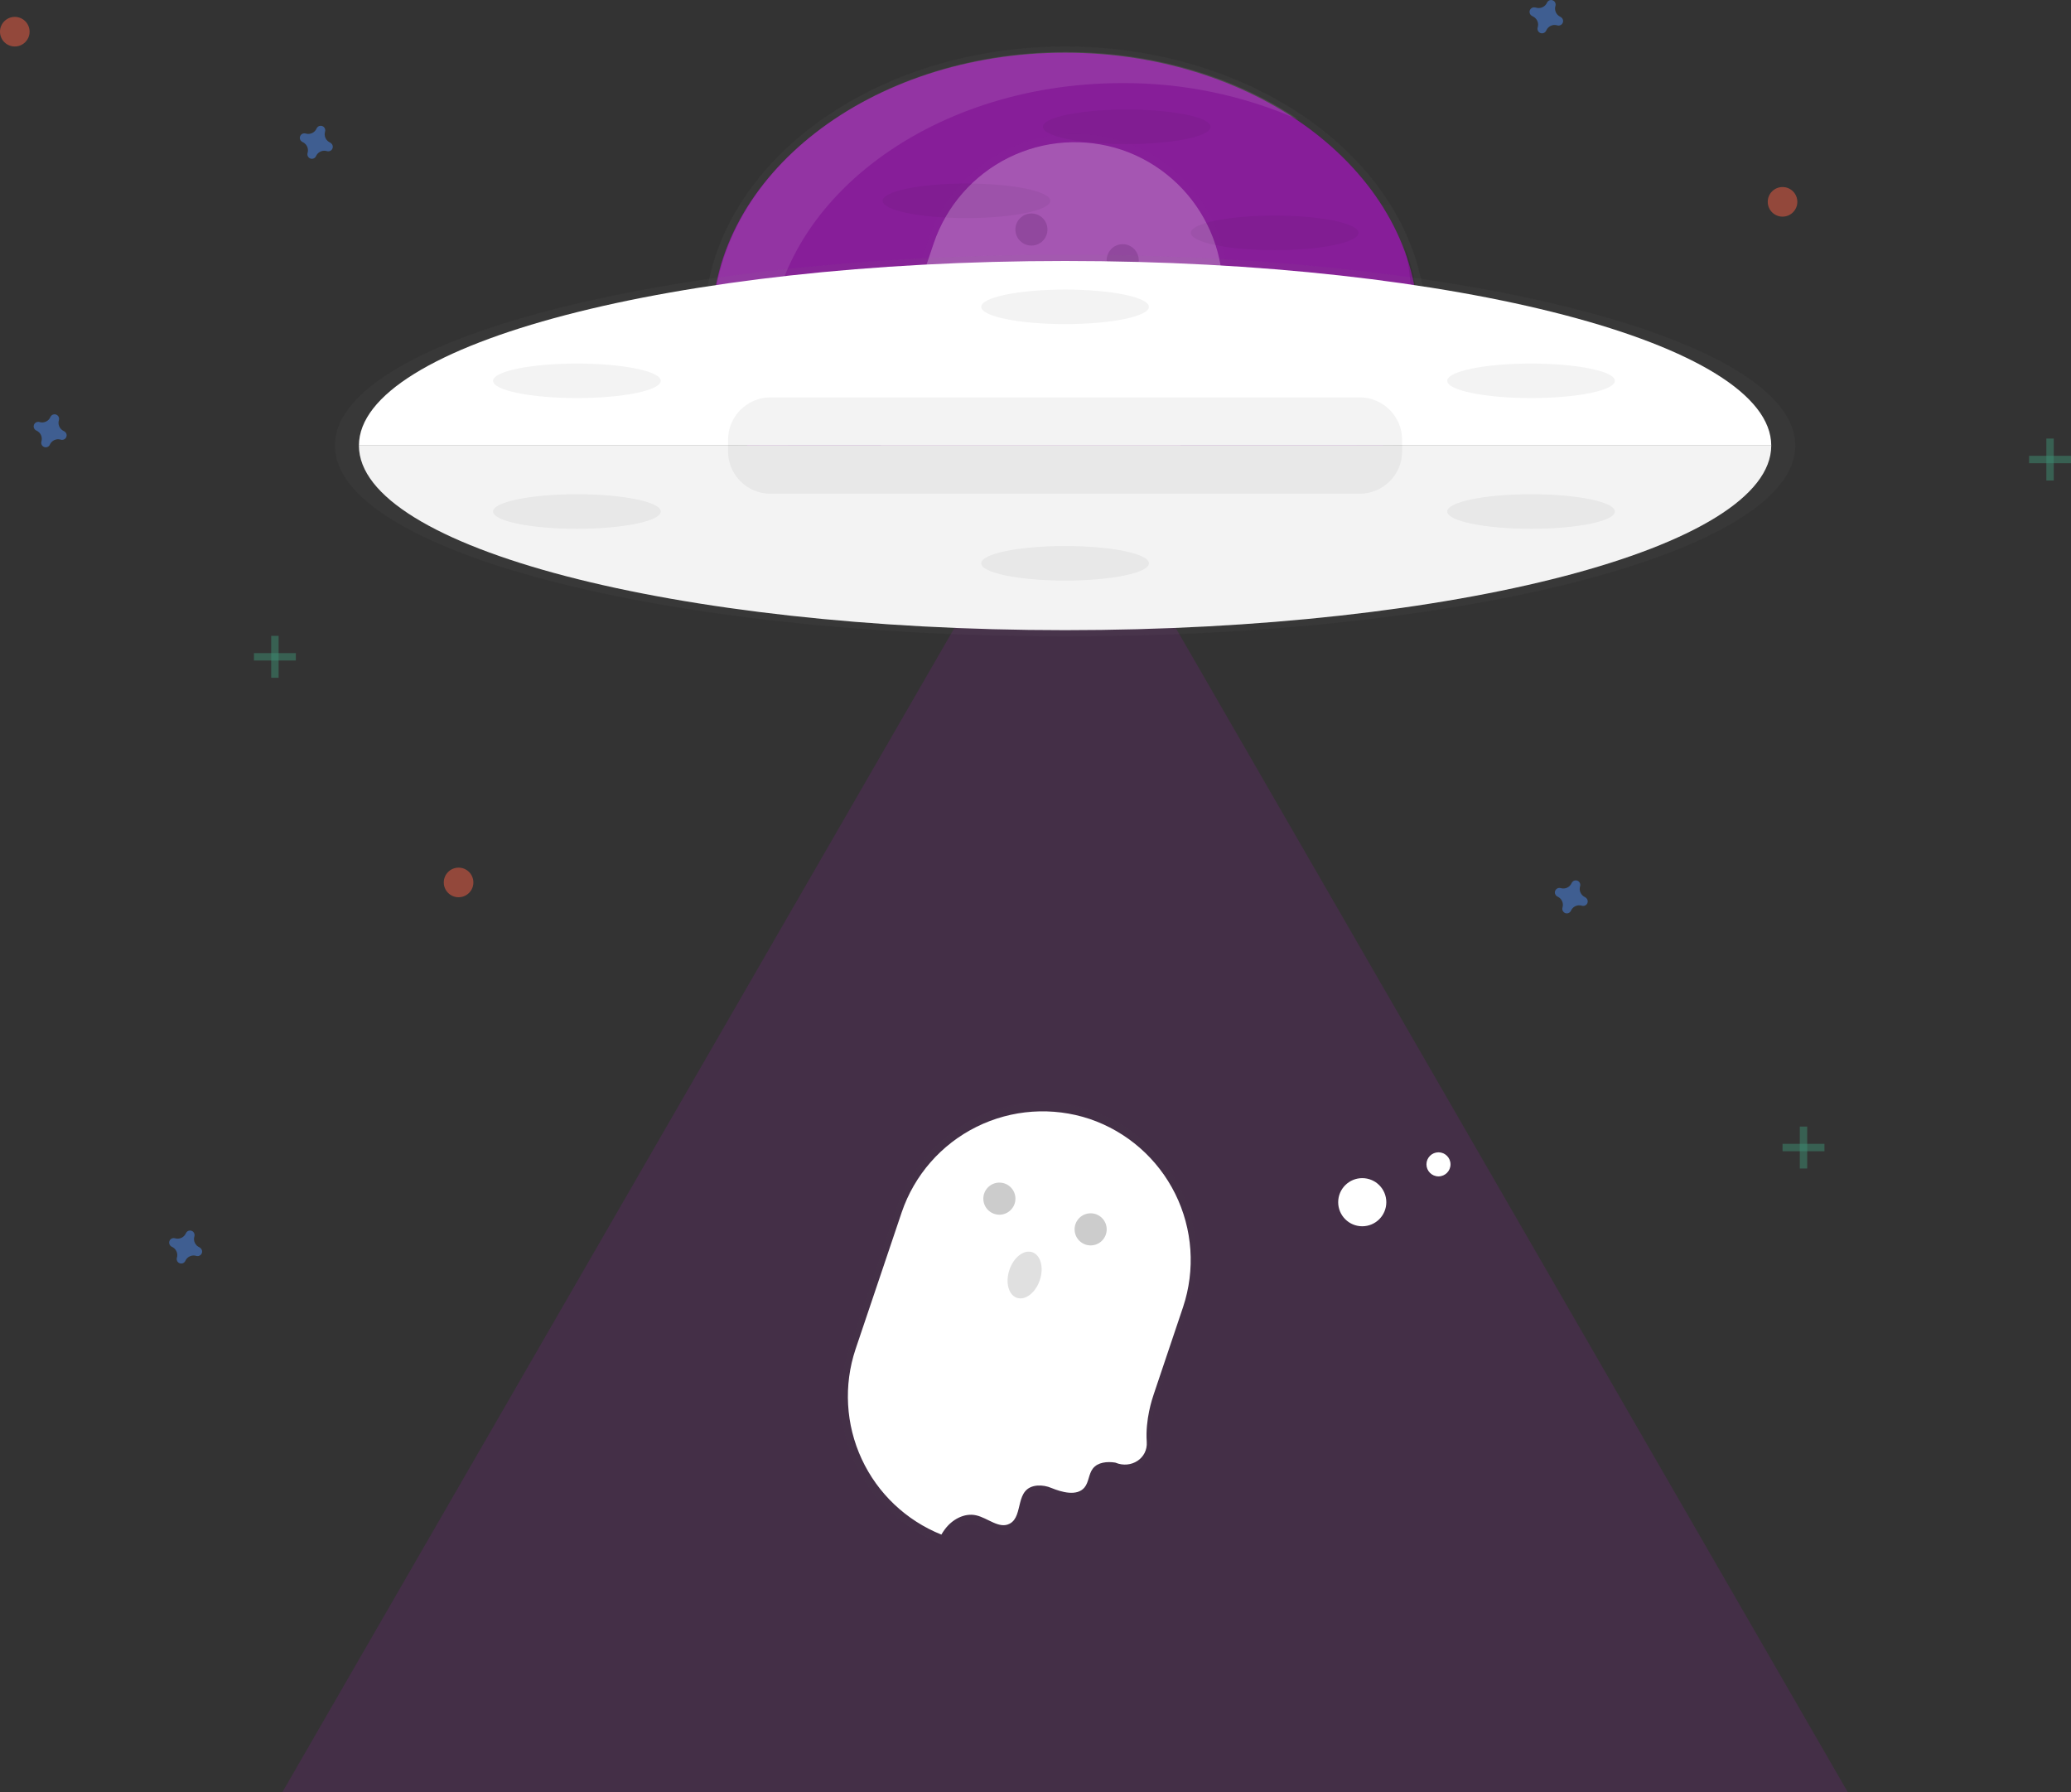 <svg width="468" height="405" viewBox="0 0 468 405" fill="none" xmlns="http://www.w3.org/2000/svg">
<rect x="0" y="0" width="468" height="405" fill="#333333" stroke="none"/>
<g clip-path="url(#clip0)">
<g opacity="0.8">
<path opacity="0.8" d="M240.686 136.943C285.752 136.943 322.285 108.638 322.285 73.723C322.285 38.808 285.752 10.503 240.686 10.503C195.62 10.503 159.087 38.808 159.087 73.723C159.087 108.638 195.62 136.943 240.686 136.943Z" fill="url(#paint0_linear)"/>
</g>
<path d="M240.686 135.539C284.752 135.539 320.474 107.863 320.474 73.723C320.474 39.583 284.752 11.907 240.686 11.907C196.62 11.907 160.897 39.583 160.897 73.723C160.897 107.863 196.62 135.539 240.686 135.539Z" fill="#871E99"/>
<path opacity="0.1" d="M173.795 80.593C173.795 46.454 209.513 18.778 253.578 18.778C267.259 18.702 280.803 21.498 293.336 26.985C279.312 17.513 260.966 11.757 240.886 11.757C196.822 11.757 161.098 39.433 161.098 73.573C161.098 96.496 177.205 116.505 201.134 127.181C184.381 115.847 173.795 99.181 173.795 80.593Z" fill="white"/>
<path opacity="0.2" d="M240.685 98.569L329.137 251.787L417.589 405H240.685H63.781L152.233 251.787L240.685 98.569Z" fill="#871E99"/>
<g opacity="0.3">
<path opacity="0.3" d="M261.674 315.497L268.543 295.109C270.906 288.009 270.925 280.338 268.597 273.226C266.27 266.115 261.72 259.939 255.618 255.609L255.673 255.576C252.971 253.673 250.008 252.172 246.876 251.118L246.781 251.085L246.675 251.052C243.635 250.023 240.466 249.427 237.26 249.28C236.126 249.221 234.99 249.221 233.856 249.28C231.888 249.383 229.933 249.653 228.011 250.088C227.454 250.21 226.897 250.349 226.39 250.5C225.883 250.65 225.315 250.812 224.785 250.985C223.727 251.336 222.685 251.731 221.665 252.183C221.153 252.406 220.646 252.64 220.15 252.89C218.651 253.631 217.207 254.48 215.832 255.431C215.37 255.749 214.918 256.077 214.473 256.412C208.966 260.6 204.843 266.346 202.639 272.905L191.841 305.027C190.142 310.065 189.631 315.428 190.348 320.696C190.46 321.504 190.599 322.306 190.761 323.103C190.922 323.9 191.123 324.685 191.318 325.465C191.468 325.984 191.624 326.502 191.797 327.014C192.053 327.778 192.354 328.541 192.638 329.288C192.844 329.784 193.062 330.28 193.29 330.77C193.741 331.745 194.243 332.698 194.783 333.628C195.324 334.559 195.897 335.467 196.544 336.348C197.012 337.005 197.508 337.651 198.02 338.275C198.711 339.111 199.435 339.947 200.204 340.688C203.532 344.043 207.515 346.678 211.904 348.428L212.094 348.506C212.329 348.087 212.59 347.684 212.874 347.296C214.545 345.006 217.453 343.396 220.222 343.998C220.423 344.042 220.623 344.104 220.824 344.165C222.228 344.661 223.61 345.547 224.964 345.981C225.456 346.203 225.991 346.314 226.531 346.307C227.071 346.3 227.602 346.176 228.089 345.942C230.797 344.499 229.794 339.947 232.117 337.952C232.225 337.86 232.339 337.775 232.457 337.696C232.424 337.656 232.395 337.613 232.368 337.568C234.162 336.453 236.647 337.194 238.714 337.913C240.942 338.699 243.851 339.228 245.4 337.406C246.447 336.158 246.369 334.258 247.366 332.949C248.525 331.444 250.709 331.277 252.598 331.544L252.693 331.572C256.314 333.066 260.27 330.586 259.991 326.68C259.662 321.47 261.3 316.561 261.674 315.497Z" fill="url(#paint1_linear)"/>
</g>
<path d="M213.502 345.58C215.129 343.352 217.92 341.791 220.595 342.399C223.269 343.006 225.804 345.552 228.183 344.276C231.437 342.538 229.13 336.147 234.412 335.673C235.512 335.601 236.615 335.792 237.627 336.231C239.855 337.139 243.343 338.164 245.059 336.119C246.067 334.916 245.995 333.082 246.959 331.834C248.073 330.386 250.196 330.202 252.006 330.48L252.096 330.508C255.589 331.951 259.411 329.555 259.138 325.789C258.787 320.774 260.38 316.049 260.726 315.024L267.345 295.349C270.16 286.914 269.522 277.708 265.571 269.743C261.619 261.778 254.675 255.701 246.257 252.84C237.824 250.028 228.621 250.669 220.659 254.621C212.697 258.574 206.622 265.518 203.763 273.936L193.328 304.877C190.616 313.015 191.114 321.881 194.719 329.664C198.325 337.447 204.767 343.559 212.728 346.75C212.963 346.346 213.221 345.955 213.502 345.58Z" fill="white"/>
<path opacity="0.2" d="M225.838 274.471C227.841 274.471 229.465 272.847 229.465 270.843C229.465 268.84 227.841 267.216 225.838 267.216C223.835 267.216 222.211 268.84 222.211 270.843C222.211 272.847 223.835 274.471 225.838 274.471Z" fill="black"/>
<path opacity="0.2" d="M246.463 281.408C248.466 281.408 250.09 279.784 250.09 277.78C250.09 275.777 248.466 274.153 246.463 274.153C244.46 274.153 242.836 275.777 242.836 277.78C242.836 279.784 244.46 281.408 246.463 281.408Z" fill="black"/>
<path d="M234.976 289.255C235.934 286.409 235.171 283.583 233.273 282.944C231.374 282.305 229.059 284.095 228.101 286.941C227.143 289.788 227.905 292.614 229.804 293.253C231.702 293.892 234.018 292.102 234.976 289.255Z" fill="#E0E0E0"/>
<path d="M307.838 277.084C310.841 277.084 313.276 274.649 313.276 271.646C313.276 268.642 310.841 266.207 307.838 266.207C304.835 266.207 302.4 268.642 302.4 271.646C302.4 274.649 304.835 277.084 307.838 277.084Z" fill="white"/>
<path d="M325.065 265.812C326.566 265.812 327.783 264.594 327.783 263.093C327.783 261.591 326.566 260.373 325.065 260.373C323.563 260.373 322.346 261.591 322.346 263.093C322.346 264.594 323.563 265.812 325.065 265.812Z" fill="white"/>
<g opacity="0.5">
<g opacity="0.3">
<path opacity="0.3" d="M268.916 96.518L275.785 76.13C278.148 69.03 278.167 61.359 275.84 54.247C273.512 47.136 268.962 40.96 262.86 36.63L262.915 36.597C260.213 34.694 257.25 33.193 254.118 32.139L254.023 32.106L253.918 32.072C250.877 31.044 247.708 30.448 244.502 30.3C243.368 30.242 242.232 30.242 241.098 30.3C239.13 30.404 237.175 30.674 235.253 31.108C234.696 31.231 234.139 31.37 233.632 31.521C233.125 31.671 232.557 31.833 232.027 32.005C230.969 32.356 229.927 32.752 228.907 33.203C228.395 33.426 227.888 33.66 227.392 33.911C225.893 34.651 224.45 35.501 223.074 36.452C222.612 36.77 222.16 37.098 221.715 37.433C216.208 41.621 212.085 47.367 209.881 53.926L199.084 86.048C197.384 91.086 196.873 96.449 197.591 101.717C197.702 102.525 197.841 103.327 198.003 104.124C198.164 104.921 198.365 105.706 198.56 106.486C198.71 107.004 198.866 107.523 199.039 108.035C199.295 108.799 199.596 109.562 199.88 110.309C200.087 110.805 200.304 111.3 200.532 111.791C200.983 112.766 201.485 113.719 202.025 114.649C202.566 115.58 203.14 116.488 203.786 117.368C204.254 118.026 204.75 118.672 205.262 119.296C205.953 120.132 206.678 120.94 207.446 121.709C210.774 125.064 214.757 127.699 219.146 129.448L219.336 129.526C219.571 129.108 219.832 128.704 220.116 128.317C221.787 126.027 224.695 124.417 227.464 125.019C227.665 125.063 227.866 125.125 228.066 125.186C229.47 125.682 230.852 126.568 232.206 127.002C232.698 127.224 233.233 127.335 233.773 127.328C234.313 127.321 234.845 127.197 235.331 126.963C238.039 125.52 237.036 120.968 239.359 118.973C239.468 118.881 239.581 118.795 239.699 118.717C239.666 118.676 239.637 118.633 239.61 118.589C241.404 117.474 243.889 118.215 245.956 118.934C248.185 119.72 251.093 120.249 252.642 118.427C253.689 117.179 253.611 115.279 254.608 113.969C255.767 112.465 257.951 112.298 259.84 112.565H259.935C263.556 114.059 267.512 111.579 267.233 107.673C266.905 102.491 268.543 97.582 268.916 96.518Z" fill="url(#paint2_linear)"/>
</g>
<path opacity="0.5" d="M220.745 126.601C222.372 124.372 225.164 122.812 227.838 123.42C230.512 124.027 233.047 126.573 235.426 125.297C238.68 123.559 236.373 117.168 241.655 116.694C242.756 116.621 243.858 116.812 244.87 117.251C247.098 118.16 250.586 119.185 252.302 117.14C253.31 115.936 253.238 114.103 254.202 112.855C255.316 111.406 257.439 111.222 259.25 111.501L259.339 111.529C262.832 112.972 266.654 110.576 266.381 106.809C266.03 101.795 267.623 97.07 267.969 96.044L274.588 76.37C277.403 67.935 276.765 58.729 272.814 50.764C268.862 42.798 261.918 36.721 253.5 33.861C245.067 31.049 235.864 31.689 227.902 35.642C219.94 39.595 213.866 46.539 211.007 54.956L200.571 85.898C197.859 94.035 198.357 102.902 201.962 110.685C205.568 118.468 212.01 124.579 219.971 127.771C220.206 127.366 220.465 126.976 220.745 126.601Z" fill="white"/>
<path opacity="0.2" d="M233.08 55.491C235.083 55.491 236.707 53.867 236.707 51.864C236.707 49.861 235.083 48.237 233.08 48.237C231.077 48.237 229.453 49.861 229.453 51.864C229.453 53.867 231.077 55.491 233.08 55.491Z" fill="black"/>
<path opacity="0.2" d="M253.706 62.429C255.709 62.429 257.333 60.804 257.333 58.801C257.333 56.798 255.709 55.174 253.706 55.174C251.703 55.174 250.079 56.798 250.079 58.801C250.079 60.804 251.703 62.429 253.706 62.429Z" fill="black"/>
</g>
<path opacity="0.1" d="M317.304 55.402C318.34 59.406 318.862 63.525 318.858 67.661C318.858 101.8 283.14 129.476 239.075 129.476C203.012 129.454 172.541 110.922 162.686 85.491C170.006 113.78 202.243 135.082 240.914 135.082C284.978 135.082 320.702 107.406 320.702 73.266C320.691 67.152 319.538 61.093 317.304 55.402Z" fill="black"/>
<g opacity="0.8">
<path opacity="0.8" d="M240.685 143.807C331.821 143.807 405.7 124.496 405.7 100.675C405.7 76.853 331.821 57.542 240.685 57.542C149.55 57.542 75.671 76.853 75.671 100.675C75.671 124.496 149.55 143.807 240.685 143.807Z" fill="url(#paint3_linear)"/>
</g>
<path d="M240.685 58.968C152.556 58.968 81.108 77.64 81.108 100.68H400.262C400.262 77.64 328.814 58.968 240.685 58.968Z" fill="white"/>
<path d="M240.685 142.387C328.814 142.387 400.262 123.715 400.262 100.68H81.108C81.108 123.715 152.556 142.387 240.685 142.387Z" fill="white"/>
<path opacity="0.05" d="M240.685 142.387C328.814 142.387 400.262 123.715 400.262 100.68H81.108C81.108 123.715 152.556 142.387 240.685 142.387Z" fill="black"/>
<path opacity="0.05" d="M307.253 89.793H174.118C168.82 89.793 164.524 94.088 164.524 99.388V101.962C164.524 107.261 168.82 111.557 174.118 111.557H307.253C312.552 111.557 316.847 107.261 316.847 101.962V99.388C316.847 94.088 312.552 89.793 307.253 89.793Z" fill="black"/>
<path opacity="0.5" d="M74.596 32.212C74.136 32.011 73.766 31.648 73.555 31.192C73.344 30.736 73.309 30.218 73.454 29.738C73.478 29.663 73.493 29.587 73.499 29.509C73.513 29.289 73.456 29.07 73.335 28.884C73.215 28.699 73.038 28.558 72.83 28.481C72.623 28.405 72.397 28.398 72.185 28.46C71.973 28.523 71.787 28.652 71.655 28.829C71.61 28.892 71.573 28.959 71.543 29.03C71.343 29.491 70.981 29.863 70.524 30.073C70.068 30.284 69.55 30.319 69.07 30.172C68.995 30.149 68.919 30.135 68.841 30.128C68.621 30.113 68.401 30.171 68.216 30.291C68.031 30.412 67.89 30.589 67.813 30.796C67.737 31.004 67.73 31.23 67.792 31.442C67.855 31.654 67.984 31.84 68.161 31.972C68.223 32.02 68.29 32.059 68.362 32.089C68.822 32.29 69.193 32.653 69.403 33.109C69.614 33.565 69.65 34.082 69.504 34.563C69.481 34.636 69.466 34.71 69.46 34.786C69.444 35.007 69.5 35.227 69.62 35.413C69.74 35.599 69.917 35.742 70.125 35.819C70.333 35.896 70.56 35.904 70.772 35.841C70.985 35.779 71.171 35.649 71.304 35.471C71.35 35.408 71.387 35.338 71.415 35.265C71.62 34.809 71.985 34.444 72.441 34.239C72.896 34.033 73.412 34.002 73.889 34.151C73.963 34.173 74.04 34.188 74.117 34.195C74.338 34.209 74.557 34.152 74.742 34.032C74.927 33.911 75.069 33.734 75.145 33.527C75.222 33.319 75.229 33.093 75.166 32.881C75.103 32.669 74.974 32.483 74.797 32.351C74.737 32.296 74.669 32.249 74.596 32.212Z" fill="#4D8AF0"/>
<path opacity="0.5" d="M358.182 202.715C357.727 202.509 357.362 202.144 357.157 201.688C356.952 201.233 356.92 200.718 357.068 200.241C357.091 200.166 357.106 200.09 357.112 200.012C357.126 199.792 357.069 199.572 356.948 199.387C356.828 199.202 356.651 199.061 356.444 198.984C356.236 198.908 356.01 198.9 355.798 198.963C355.586 199.026 355.4 199.155 355.268 199.332C355.223 199.395 355.186 199.462 355.157 199.533C354.957 199.994 354.594 200.365 354.138 200.576C353.681 200.787 353.163 200.822 352.683 200.675C352.608 200.652 352.532 200.637 352.454 200.631C352.234 200.616 352.015 200.674 351.83 200.794C351.644 200.915 351.503 201.092 351.427 201.299C351.35 201.506 351.343 201.733 351.405 201.945C351.468 202.157 351.598 202.343 351.775 202.475C351.836 202.522 351.904 202.562 351.975 202.592C352.43 202.798 352.795 203.163 353 203.618C353.205 204.074 353.237 204.589 353.09 205.066C353.067 205.138 353.052 205.213 353.045 205.289C353.029 205.51 353.086 205.73 353.206 205.916C353.326 206.102 353.503 206.245 353.71 206.322C353.918 206.399 354.145 206.407 354.358 206.344C354.57 206.282 354.757 206.152 354.889 205.974C354.935 205.91 354.972 205.841 355.001 205.768C355.205 205.312 355.57 204.947 356.026 204.741C356.482 204.536 356.997 204.505 357.474 204.654C357.549 204.676 357.625 204.691 357.703 204.698C357.923 204.712 358.142 204.655 358.328 204.534C358.513 204.414 358.654 204.237 358.731 204.03C358.807 203.822 358.814 203.596 358.752 203.384C358.689 203.172 358.559 202.986 358.382 202.854C358.322 202.799 358.255 202.752 358.182 202.715Z" fill="#4D8AF0"/>
<path opacity="0.5" d="M45.067 281.837C44.607 281.636 44.236 281.273 44.026 280.817C43.815 280.361 43.779 279.844 43.925 279.363C43.948 279.289 43.963 279.212 43.97 279.134C43.984 278.914 43.926 278.695 43.806 278.509C43.685 278.324 43.508 278.183 43.301 278.106C43.094 278.03 42.867 278.023 42.655 278.085C42.444 278.148 42.258 278.278 42.125 278.455C42.081 278.517 42.043 278.584 42.014 278.655C41.814 279.116 41.451 279.488 40.995 279.698C40.539 279.909 40.021 279.944 39.54 279.797C39.466 279.775 39.389 279.76 39.312 279.753C39.091 279.739 38.872 279.796 38.687 279.917C38.502 280.037 38.36 280.214 38.284 280.421C38.208 280.629 38.2 280.855 38.263 281.067C38.326 281.279 38.455 281.465 38.632 281.597C38.694 281.645 38.761 281.684 38.833 281.714C39.293 281.915 39.664 282.278 39.874 282.734C40.085 283.19 40.12 283.707 39.975 284.188C39.952 284.261 39.937 284.335 39.93 284.411C39.915 284.632 39.971 284.852 40.091 285.038C40.211 285.225 40.388 285.367 40.596 285.444C40.803 285.521 41.031 285.529 41.243 285.466C41.455 285.404 41.642 285.274 41.774 285.096C41.82 285.033 41.858 284.963 41.886 284.89C42.091 284.434 42.456 284.069 42.911 283.864C43.367 283.658 43.882 283.627 44.359 283.776C44.434 283.799 44.511 283.814 44.588 283.82C44.809 283.835 45.028 283.777 45.213 283.657C45.398 283.536 45.539 283.359 45.616 283.152C45.692 282.945 45.7 282.718 45.637 282.506C45.574 282.294 45.445 282.108 45.268 281.976C45.207 281.921 45.14 281.874 45.067 281.837Z" fill="#4D8AF0"/>
<path opacity="0.5" d="M14.424 97.404C13.969 97.198 13.604 96.833 13.399 96.378C13.194 95.922 13.162 95.407 13.31 94.93C13.333 94.856 13.348 94.779 13.354 94.701C13.368 94.481 13.311 94.262 13.191 94.077C13.07 93.891 12.893 93.75 12.686 93.674C12.479 93.597 12.252 93.59 12.04 93.653C11.828 93.715 11.642 93.845 11.51 94.022C11.466 94.084 11.428 94.151 11.399 94.222C11.199 94.683 10.836 95.055 10.38 95.266C9.924 95.476 9.406 95.511 8.925 95.365C8.851 95.342 8.774 95.327 8.697 95.32C8.476 95.306 8.257 95.363 8.072 95.484C7.886 95.604 7.745 95.781 7.669 95.989C7.592 96.196 7.585 96.422 7.648 96.634C7.71 96.846 7.84 97.032 8.017 97.164C8.078 97.212 8.146 97.251 8.217 97.281C8.678 97.482 9.048 97.845 9.259 98.301C9.469 98.757 9.505 99.275 9.36 99.755C9.337 99.828 9.322 99.903 9.315 99.978C9.299 100.199 9.356 100.419 9.476 100.606C9.596 100.792 9.773 100.934 9.981 101.011C10.188 101.089 10.415 101.096 10.628 101.034C10.84 100.971 11.027 100.841 11.159 100.664C11.205 100.6 11.242 100.531 11.271 100.457C11.475 100.001 11.84 99.636 12.296 99.431C12.752 99.225 13.267 99.194 13.744 99.343C13.819 99.366 13.895 99.381 13.973 99.388C14.193 99.402 14.412 99.344 14.598 99.224C14.783 99.103 14.924 98.926 15.001 98.719C15.077 98.512 15.084 98.285 15.022 98.073C14.959 97.862 14.829 97.675 14.652 97.543C14.584 97.486 14.507 97.439 14.424 97.404Z" fill="#4D8AF0"/>
<path opacity="0.5" d="M352.61 3.795C352.154 3.589 351.79 3.224 351.585 2.768C351.38 2.313 351.348 1.798 351.495 1.321C351.519 1.246 351.534 1.17 351.54 1.092C351.554 0.872 351.497 0.652 351.376 0.467C351.256 0.282 351.079 0.141 350.871 0.064C350.664 -0.012 350.438 -0.02 350.226 0.043C350.014 0.106 349.828 0.235 349.696 0.412C349.651 0.475 349.614 0.542 349.584 0.613C349.379 1.069 349.015 1.434 348.559 1.64C348.103 1.845 347.588 1.876 347.111 1.727C347.036 1.705 346.96 1.69 346.882 1.683C346.642 1.632 346.392 1.67 346.177 1.788C345.962 1.907 345.797 2.098 345.711 2.328C345.625 2.558 345.625 2.811 345.71 3.042C345.795 3.272 345.96 3.464 346.175 3.583C346.236 3.63 346.303 3.67 346.375 3.7C346.83 3.906 347.195 4.271 347.4 4.726C347.605 5.182 347.637 5.696 347.489 6.174C347.467 6.246 347.452 6.321 347.445 6.397C347.421 6.626 347.476 6.857 347.6 7.051C347.723 7.246 347.909 7.393 348.127 7.469C348.344 7.545 348.581 7.546 348.799 7.47C349.017 7.395 349.204 7.248 349.328 7.054C349.374 6.99 349.411 6.921 349.439 6.848C349.644 6.392 350.009 6.027 350.465 5.821C350.921 5.616 351.436 5.585 351.913 5.734C351.988 5.756 352.064 5.771 352.142 5.778C352.362 5.792 352.581 5.735 352.766 5.615C352.952 5.494 353.093 5.317 353.169 5.11C353.246 4.902 353.253 4.676 353.19 4.464C353.128 4.252 352.998 4.066 352.821 3.934C352.758 3.878 352.686 3.831 352.61 3.795Z" fill="#4D8AF0"/>
<g opacity="0.5">
<path opacity="0.5" d="M62.958 143.674H61.286V153.146H62.958V143.674Z" fill="#47E6B1"/>
<path opacity="0.5" d="M66.857 149.246V147.574H57.386V149.246H66.857Z" fill="#47E6B1"/>
</g>
<g opacity="0.5">
<path opacity="0.5" d="M464.1 99.098H462.429V108.57H464.1V99.098Z" fill="#47E6B1"/>
<path opacity="0.5" d="M468 104.67V102.998H458.529V104.67H468Z" fill="#47E6B1"/>
</g>
<g opacity="0.5">
<path opacity="0.5" d="M408.386 254.556H406.715V264.029H408.386V254.556Z" fill="#47E6B1"/>
<path opacity="0.5" d="M412.286 260.128V258.457H402.815V260.128H412.286Z" fill="#47E6B1"/>
</g>
<path opacity="0.5" d="M402.815 48.95C404.661 48.95 406.157 47.453 406.157 45.607C406.157 43.76 404.661 42.264 402.815 42.264C400.968 42.264 399.472 43.76 399.472 45.607C399.472 47.453 400.968 48.95 402.815 48.95Z" fill="#F55F44"/>
<path opacity="0.5" d="M3.343 10.503C5.189 10.503 6.686 9.006 6.686 7.16C6.686 5.314 5.189 3.817 3.343 3.817C1.497 3.817 0 5.314 0 7.16C0 9.006 1.497 10.503 3.343 10.503Z" fill="#F55F44"/>
<path opacity="0.5" d="M103.629 202.737C105.475 202.737 106.972 201.24 106.972 199.394C106.972 197.547 105.475 196.05 103.629 196.05C101.783 196.05 100.286 197.547 100.286 199.394C100.286 201.24 101.783 202.737 103.629 202.737Z" fill="#F55F44"/>
<path opacity="0.05" d="M130.372 89.949C140.833 89.949 149.314 88.202 149.314 86.048C149.314 83.894 140.833 82.148 130.372 82.148C119.91 82.148 111.429 83.894 111.429 86.048C111.429 88.202 119.91 89.949 130.372 89.949Z" fill="black"/>
<path opacity="0.05" d="M130.372 119.48C140.833 119.48 149.314 117.734 149.314 115.58C149.314 113.426 140.833 111.679 130.372 111.679C119.91 111.679 111.429 113.426 111.429 115.58C111.429 117.734 119.91 119.48 130.372 119.48Z" fill="black"/>
<path opacity="0.05" d="M345.986 89.949C356.448 89.949 364.929 88.202 364.929 86.048C364.929 83.894 356.448 82.148 345.986 82.148C335.524 82.148 327.043 83.894 327.043 86.048C327.043 88.202 335.524 89.949 345.986 89.949Z" fill="black"/>
<path opacity="0.05" d="M345.986 119.48C356.448 119.48 364.929 117.734 364.929 115.58C364.929 113.426 356.448 111.679 345.986 111.679C335.524 111.679 327.043 113.426 327.043 115.58C327.043 117.734 335.524 119.48 345.986 119.48Z" fill="black"/>
<path opacity="0.05" d="M240.686 73.233C251.148 73.233 259.629 71.486 259.629 69.332C259.629 67.178 251.148 65.432 240.686 65.432C230.224 65.432 221.743 67.178 221.743 69.332C221.743 71.486 230.224 73.233 240.686 73.233Z" fill="black"/>
<path opacity="0.05" d="M254.615 32.557C265.077 32.557 273.558 30.811 273.558 28.657C273.558 26.503 265.077 24.756 254.615 24.756C244.153 24.756 235.672 26.503 235.672 28.657C235.672 30.811 244.153 32.557 254.615 32.557Z" fill="black"/>
<path opacity="0.05" d="M218.4 49.273C228.862 49.273 237.343 47.527 237.343 45.373C237.343 43.219 228.862 41.472 218.4 41.472C207.938 41.472 199.457 43.219 199.457 45.373C199.457 47.527 207.938 49.273 218.4 49.273Z" fill="black"/>
<path opacity="0.05" d="M288.042 56.517C298.504 56.517 306.985 54.77 306.985 52.616C306.985 50.462 298.504 48.716 288.042 48.716C277.581 48.716 269.1 50.462 269.1 52.616C269.1 54.77 277.581 56.517 288.042 56.517Z" fill="black"/>
<path opacity="0.05" d="M240.686 131.181C251.148 131.181 259.629 129.435 259.629 127.281C259.629 125.127 251.148 123.381 240.686 123.381C230.224 123.381 221.743 125.127 221.743 127.281C221.743 129.435 230.224 131.181 240.686 131.181Z" fill="black"/>
</g>
<defs>
<linearGradient id="paint0_linear" x1="240.686" y1="136.948" x2="240.686" y2="10.503" gradientUnits="userSpaceOnUse">
<stop stop-color="#808080" stop-opacity="0.25"/>
<stop offset="0.54" stop-color="#808080" stop-opacity="0.12"/>
<stop offset="1" stop-color="#808080" stop-opacity="0.1"/>
</linearGradient>
<linearGradient id="paint1_linear" x1="-26240.6" y1="191819" x2="-20349.7" y2="174332" gradientUnits="userSpaceOnUse">
<stop stop-color="#808080" stop-opacity="0.25"/>
<stop offset="0.54" stop-color="#808080" stop-opacity="0.12"/>
<stop offset="1" stop-color="#808080" stop-opacity="0.1"/>
</linearGradient>
<linearGradient id="paint2_linear" x1="-22820.5" y1="153191" x2="-16929.5" y2="135704" gradientUnits="userSpaceOnUse">
<stop stop-color="#808080" stop-opacity="0.25"/>
<stop offset="0.54" stop-color="#808080" stop-opacity="0.12"/>
<stop offset="1" stop-color="#808080" stop-opacity="0.1"/>
</linearGradient>
<linearGradient id="paint3_linear" x1="142648" y1="22321.8" x2="142648" y2="8966.19" gradientUnits="userSpaceOnUse">
<stop stop-color="#808080" stop-opacity="0.25"/>
<stop offset="0.54" stop-color="#808080" stop-opacity="0.12"/>
<stop offset="1" stop-color="#808080" stop-opacity="0.1"/>
</linearGradient>
<clipPath id="clip0">
<rect width="468" height="405" fill="white"/>
</clipPath>
</defs>
</svg>
